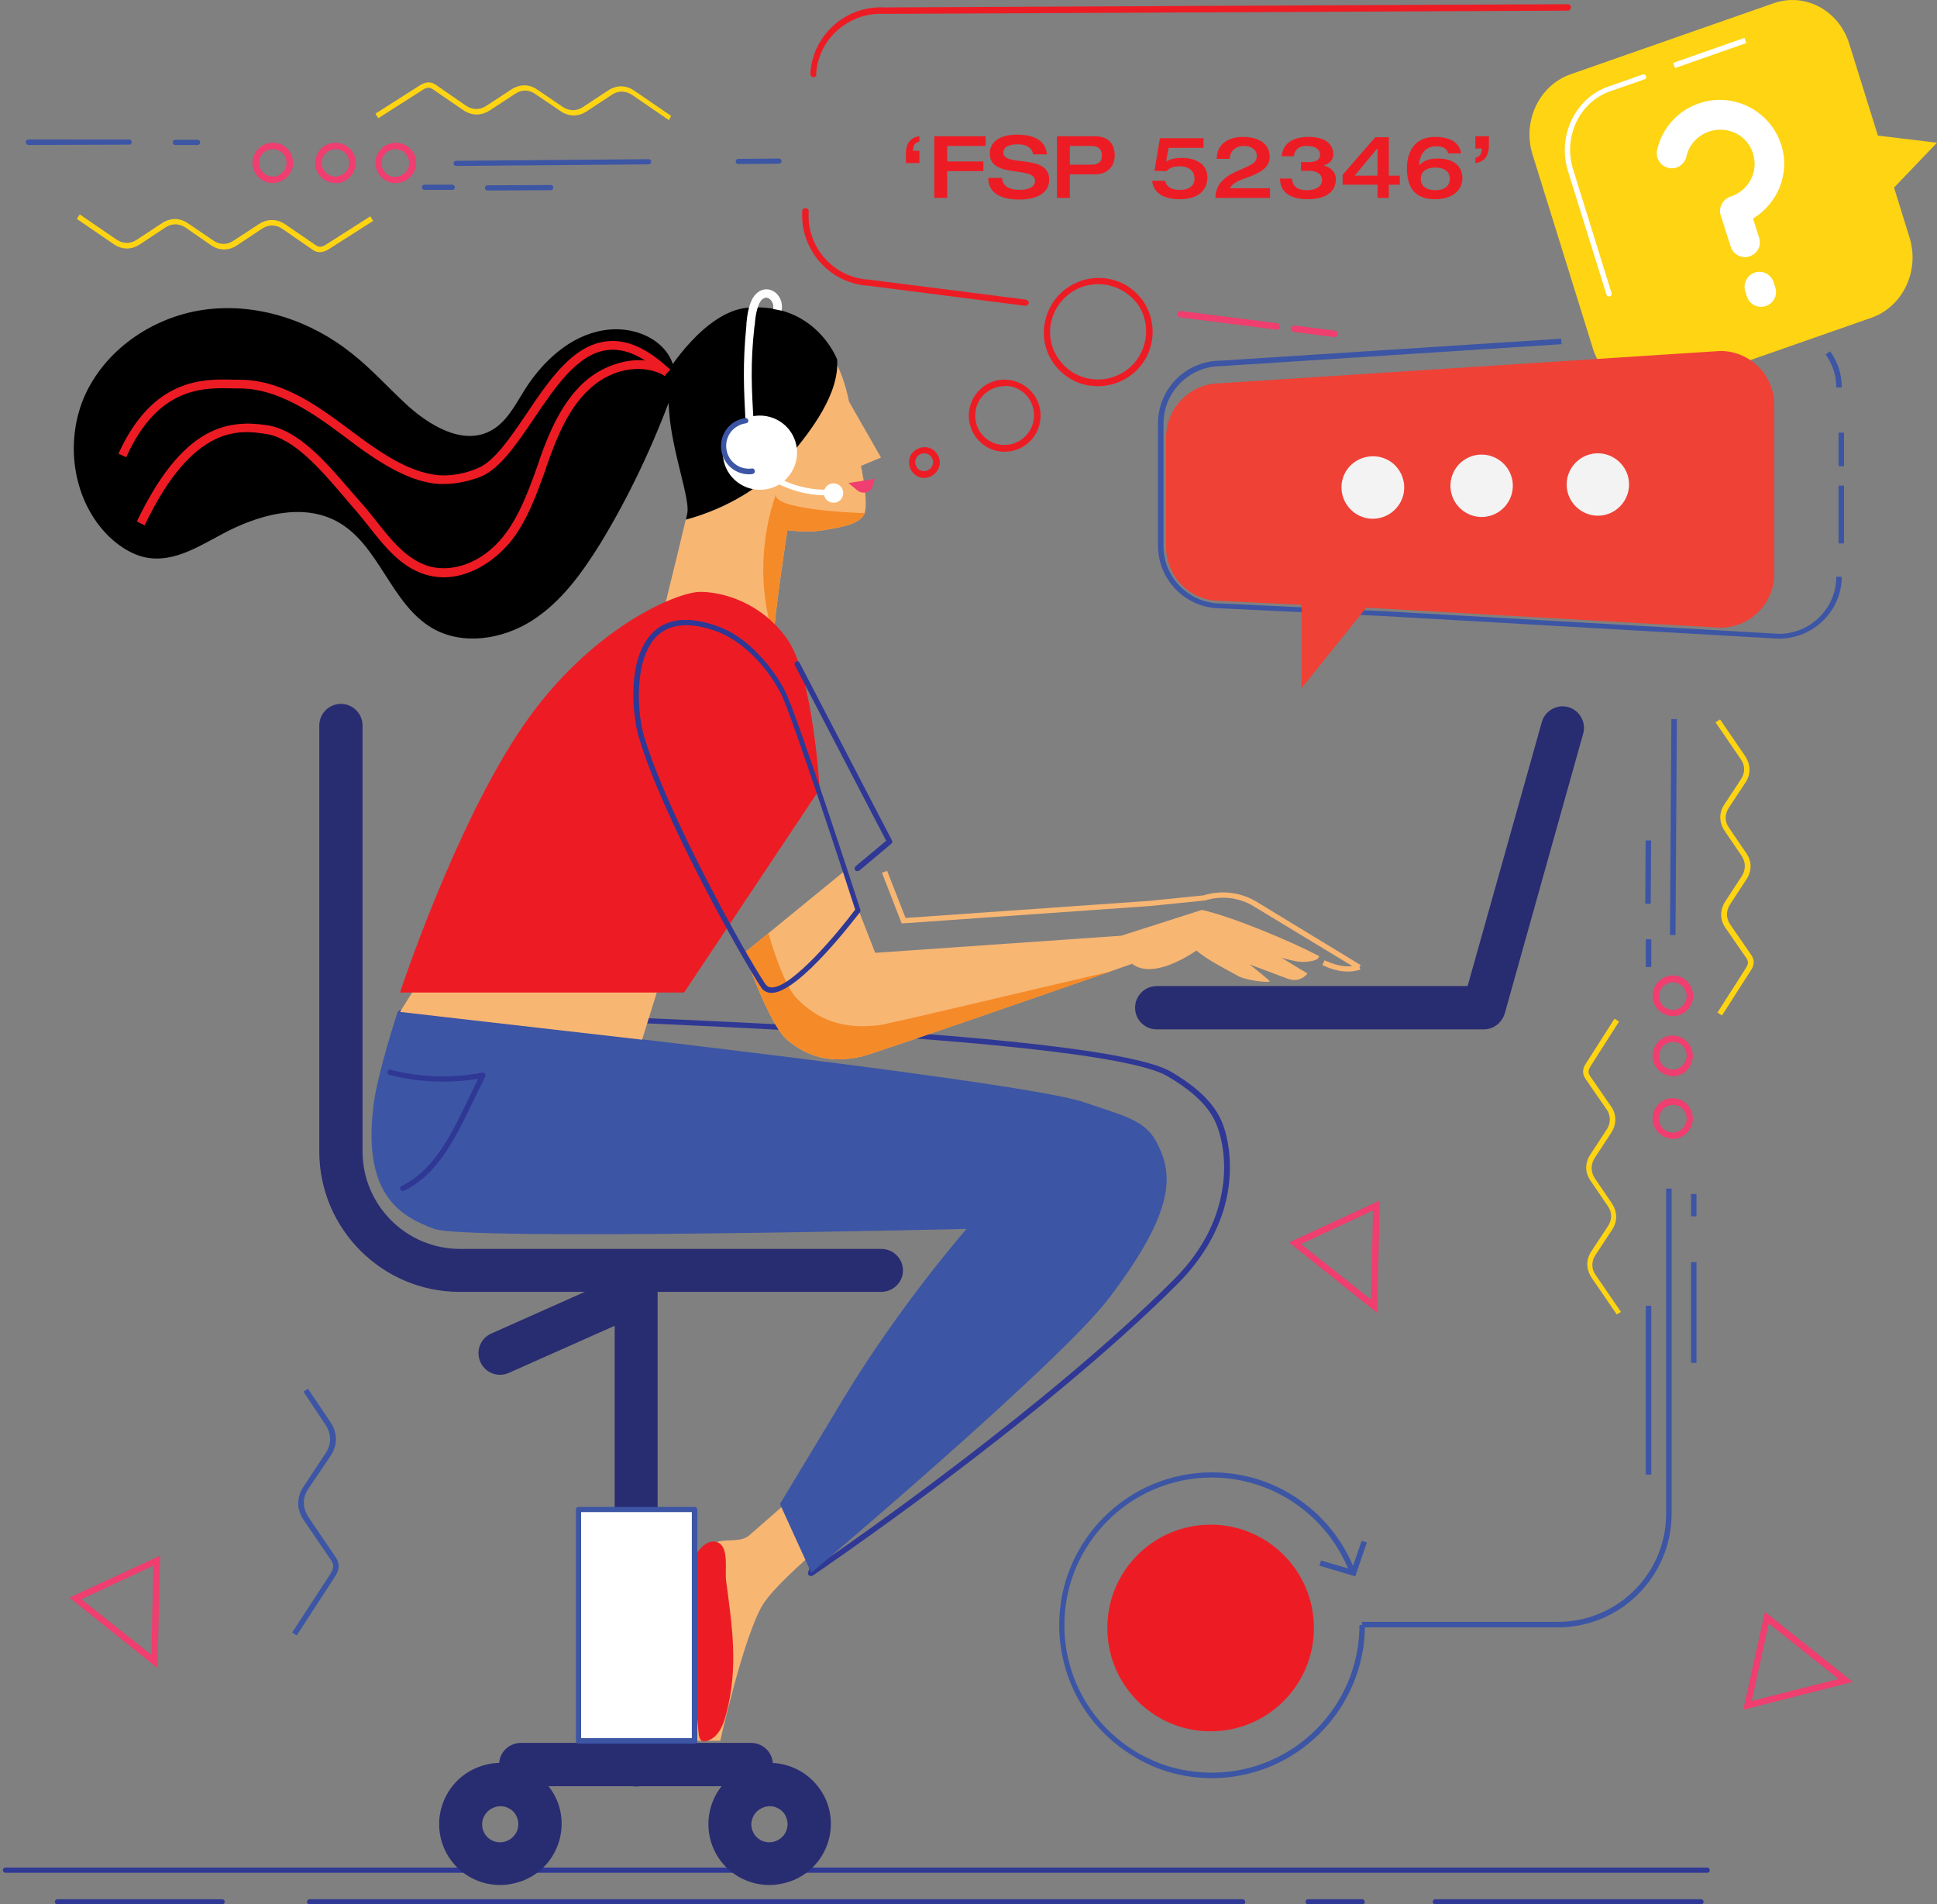 <?xml version="1.0" encoding="utf-8"?>
<!-- Generator: Adobe Illustrator 26.4.1, SVG Export Plug-In . SVG Version: 6.00 Build 0)  -->
<svg version="1.1" id="Layer_1" xmlns="http://www.w3.org/2000/svg" xmlns:xlink="http://www.w3.org/1999/xlink" x="0px" y="0px"
	 viewBox="0 0 60 58.98" style="enable-background:new 0 0 60 58.98;" xml:space="preserve">
<rect x="0" y="0" width="60" height="58.98" fill="#808080" stroke="none"/>
<style type="text/css">
	.st0{fill:#ED1C24;}
	.st1{fill:#F8B673;}
	.st2{fill:#2F3895;}
	.st3{fill:#3C55A5;}
	.st4{fill:#EF3E6F;}
	.st5{fill:#F58A29;}
	.st6{fill:#282C71;}
	.st7{fill:none;stroke:#FFFFFF;stroke-width:1.249;stroke-miterlimit:10;}
	.st8{fill:none;stroke:#EF3E6F;stroke-width:1.499;stroke-linecap:round;stroke-linejoin:round;stroke-miterlimit:10;}
	.st9{fill:none;stroke:#EF3E6F;stroke-width:1.499;stroke-miterlimit:10;}
	.st10{fill:#FED413;}
	.st11{fill:#FFFFFF;}
	.st12{fill:none;stroke:#EF3E6F;stroke-width:1.999;stroke-miterlimit:10;}
	.st13{fill:none;stroke:#2F3895;stroke-width:1.249;stroke-linecap:round;stroke-linejoin:round;stroke-miterlimit:10;}
	.st14{fill:none;stroke:#3C55A5;stroke-width:1.249;stroke-linecap:round;stroke-linejoin:round;stroke-miterlimit:10;}
	.st15{fill:none;stroke:#3C55A5;stroke-width:1.249;stroke-miterlimit:10;}
	.st16{fill:#EF4136;}
	.st17{fill:#F3F3F3;}
</style>
<g>
	<g>
		<path class="st0" d="M28.48,5.05h-0.42V4.76c0-0.28,0.11-0.5,0.42-0.54v0.16c-0.16,0.05-0.19,0.13-0.2,0.29h0.2V5.05z"/>
		<path class="st0" d="M28.94,4.22h1.59v0.3h-1.19V5h1.12v0.3h-1.12v0.83h-0.4V4.22z"/>
		<path class="st0" d="M31.5,4.17c0.29,0,0.88,0.05,0.93,0.61H32c-0.01-0.15-0.15-0.31-0.48-0.31c-0.27,0-0.44,0.08-0.44,0.26
			c0,0.45,1.42,0.02,1.42,0.83c0,0.49-0.51,0.62-0.92,0.62c-0.69,0-0.96-0.27-0.97-0.67h0.43c0.01,0.25,0.22,0.37,0.55,0.37
			c0.24,0,0.47-0.07,0.47-0.28c0-0.47-1.4-0.06-1.4-0.84C30.66,4.34,31.04,4.17,31.5,4.17z"/>
		<path class="st0" d="M32.74,4.22h1.17c0.47,0,0.62,0.29,0.62,0.59c0,0.29-0.18,0.59-0.61,0.59h-0.78v0.73h-0.4V4.22z M33.14,5.1
			h0.64c0.23,0,0.35-0.06,0.35-0.29c0-0.23-0.17-0.29-0.32-0.29h-0.67V5.1z"/>
		<path class="st0" d="M35.93,4.28h1.35v0.3H36.2L36.12,5c0.18-0.1,0.36-0.11,0.49-0.11c0.43,0,0.79,0.19,0.79,0.6
			c0,0.4-0.28,0.68-0.86,0.68c-0.5,0-0.82-0.2-0.85-0.57h0.4c0.05,0.22,0.25,0.28,0.45,0.28C36.76,5.89,37,5.8,37,5.53
			c0-0.26-0.21-0.38-0.45-0.38c-0.22,0-0.33,0.06-0.42,0.15l-0.37-0.01L35.93,4.28z"/>
		<path class="st0" d="M37.65,6.13c0-0.47,0.35-0.7,0.74-0.86c0.39-0.17,0.54-0.23,0.54-0.44c0-0.23-0.23-0.31-0.38-0.31
			c-0.29,0-0.44,0.15-0.46,0.4h-0.4c0-0.46,0.36-0.68,0.81-0.68c0.43,0,0.83,0.17,0.83,0.62c0,0.31-0.26,0.46-0.54,0.58
			c-0.29,0.11-0.6,0.19-0.69,0.39h1.24v0.3H37.65z"/>
		<path class="st0" d="M40.02,5.54c0.02,0.27,0.22,0.35,0.47,0.35c0.26,0,0.46-0.11,0.46-0.31c0-0.12-0.06-0.29-0.43-0.29h-0.22
			V5.02h0.25c0.21,0,0.34-0.07,0.34-0.23c0-0.14-0.11-0.27-0.41-0.27c-0.29,0-0.39,0.16-0.4,0.32h-0.38c0.04-0.45,0.42-0.6,0.83-0.6
			c0.58,0,0.77,0.27,0.77,0.54c0,0.12-0.07,0.28-0.29,0.34v0.01c0.23,0.05,0.37,0.22,0.37,0.42c0,0.21-0.1,0.62-0.88,0.62
			c-0.4,0-0.85-0.13-0.85-0.64H40.02z"/>
		<path class="st0" d="M41.59,5.41l1.01-1.16h0.42v1.19h0.34v0.28h-0.34v0.41h-0.35V5.72h-1.08V5.41z M42.67,4.59L42.67,4.59
			l-0.71,0.85h0.71V4.59z"/>
		<path class="st0" d="M44.86,4.75c-0.03-0.13-0.14-0.22-0.37-0.22c-0.33,0-0.52,0.24-0.53,0.59c0.16-0.16,0.32-0.21,0.58-0.21
			c0.56,0,0.76,0.3,0.76,0.61c0,0.32-0.25,0.65-0.85,0.65c-0.67,0-0.87-0.42-0.87-0.97c0-0.35,0.14-0.96,0.87-0.96
			c0.5,0,0.76,0.19,0.81,0.51H44.86z M44.46,5.89c0.33,0,0.45-0.17,0.45-0.35c0-0.18-0.12-0.35-0.45-0.35
			c-0.33,0-0.45,0.17-0.45,0.35C44.01,5.72,44.13,5.89,44.46,5.89z"/>
		<path class="st0" d="M45.7,4.22h0.42v0.29c0,0.28-0.11,0.5-0.42,0.54V4.89c0.16-0.05,0.19-0.13,0.2-0.29h-0.2V4.22z"/>
	</g>
</g>
<g>
	<path class="st1" d="M21.71,48.5l0.27,1.44c0.04,0.24,0.05,0.49,0.01,0.73l-0.48,3.24h0.8c0,0,0.74-3.3,1.33-4.23
		c0.58-0.91,3.17-2.93,3.17-2.93l-1.71-0.85l-1.88,1.64c-0.29,0.26-0.71,0.09-1.07,0.24C21.94,47.84,21.71,48.5,21.71,48.5"/>
</g>
<circle class="st0" cx="37.5" cy="50.42" r="3.2"/>
<g>
	<g>
		<path class="st2" d="M25.11,48.81c-0.02,0-0.04-0.01-0.05-0.02c-0.03-0.02-0.04-0.06-0.03-0.09l1.02-2.85
			c-0.02-0.03-0.05-0.07-0.06-0.14c-0.07-0.33,0.13-1.11,1.53-2.9c1.84-2.37,3.95-5.16,4.42-5.78c-1.8-0.07-16.4-0.69-17.34-1.1
			c-0.24-0.11-0.52-0.13-0.79-0.14c-0.39-0.03-0.8-0.06-1.05-0.37c-0.26-0.34-0.29-0.95-0.09-1.94c0.19-0.94-0.32-2.07-0.33-2.08
			c-0.01-0.03-0.01-0.06,0.01-0.08c0.02-0.02,0.04-0.04,0.07-0.04c0.05,0,5.4,0.12,10.99,0.41c7.5,0.39,11.83,0.9,12.86,1.5
			c1.21,0.71,1.52,1.32,1.67,1.81c0.11,0.37,0.26,1.13,0.06,2.09c-0.21,0.97-0.72,1.86-1.51,2.66c-4.31,4.31-11.25,9-11.32,9.05
			C25.14,48.81,25.12,48.81,25.11,48.81z M26.18,45.76c0.02,0.01,0.03,0.02,0.04,0.04c0.01,0.02,0.01,0.04,0,0.06l-0.95,2.66
			c1.2-0.82,7.21-5.01,11.08-8.88c0.78-0.78,1.27-1.64,1.47-2.58c0.2-0.92,0.05-1.65-0.06-2.01c-0.14-0.47-0.44-1.04-1.6-1.72
			c-2.31-1.36-21.85-1.84-23.64-1.89c0.13,0.33,0.45,1.24,0.29,2.06c-0.18,0.92-0.16,1.51,0.06,1.8c0.2,0.26,0.53,0.28,0.92,0.31
			c0.29,0.02,0.58,0.04,0.85,0.16c0.95,0.42,17.28,1.09,17.44,1.1c0.03,0,0.06,0.02,0.07,0.05c0.01,0.03,0.01,0.06-0.01,0.09
			c-0.02,0.03-2.44,3.24-4.52,5.91c-0.48,0.62-1.59,2.12-1.5,2.74C26.15,45.72,26.17,45.75,26.18,45.76z M26.18,45.76L26.18,45.76
			L26.18,45.76z"/>
	</g>
	<g>
		<path class="st1" d="M27.29,14.17l-0.99-1.73c0,0-0.21-1.1-0.6-1.46c0.08,1.06-0.59,2.37-1.19,3.09c-0.83,1-2.01,1.68-3.27,2.03
			c-0.2,0.86-0.91,3.73-0.91,3.73l1.86,2.68c0,0,1.73-1.86,1.77-2.72c0.04-0.86,0.43-3.37,0.43-3.37s0.6,0.09,1.12,0
			c0.52-0.09,1.08-0.17,1.25-0.48c0.17-0.3-0.09-1.51-0.09-1.51L27.29,14.17z"/>
	</g>
	<g>
		<path class="st3" d="M12.32,31.33c0,0-0.63,1.91-0.75,2.9c-0.36,2.88,0.94,3.47,1.88,3.83c0.94,0.37,16.49,0,16.49,0
			s-2.06,2.35-3.81,5.25c-1.73,2.87-1.97,3.27-1.97,3.27l0.97,2.13c0,0,7.67-6.47,9.21-8.49c2.12-2.78,1.97-3.87,1.52-4.78
			c-0.36-0.74-0.96-0.85-2.27-1.3C31.47,33.41,12.32,31.33,12.32,31.33z"/>
	</g>
	<g>
		<path class="st4" d="M26.28,14.96l0.82-0.13L27,15.14c-0.11,0.13-0.31,0.16-0.44,0.05L26.28,14.96z"/>
	</g>
	<g>
		<path class="st5" d="M26.77,15.94c0.01-0.02,0.02-0.03,0.02-0.05c-0.53-0.01-2.92-0.13-2.75-0.6c-0.5,1.42-0.53,3-0.08,4.43
			c0.06-0.92,0.43-3.3,0.43-3.3s0.6,0.09,1.12,0C26.04,16.33,26.6,16.24,26.77,15.94z"/>
	</g>
	<g>
		<path class="st1" d="M21.39,27.47c-0.1,0.2-1.5,4.73-1.5,4.73l-7.5-0.86l0.67-1.07L21.39,27.47z"/>
	</g>
	<g>
		<g>
			<path class="st0" d="M25.39,24.44l-4.2,6.3h-8.8c0,0,1.7-5.17,3.8-8.24c2.1-3.07,4.8-4.17,5.5-4.17c0.7,0,1.9,0.33,2.7,1.47
				C25.19,20.94,25.39,24.44,25.39,24.44z"/>
		</g>
	</g>
	<g>
		<g>
			<path class="st1" d="M40.86,29.61c-0.88-0.46-2.66-1.21-3.63-1.43l-2.5,0.8l-7.62,0.53l-0.98-2.51l-3.07,2.51
				c0,0,0.75,2.23,1.34,2.71c0.46,0.37,1.13,0.77,2.3,0.5c0.42-0.1,8.37-2.87,8.37-2.87c0.58,0.45,1.59-0.14,1.99-0.41
				c0.38,0.31,0.74,0.48,1.28,0.78c0.2,0.13,0.93,0.23,1,0.17c-0.2-0.18-0.42-0.35-0.63-0.52l1.2,0.45
				c0.21,0.08,0.45,0.01,0.59-0.17l-0.81-0.49c0.17,0.05,0.34,0.09,0.51,0.12C40.4,29.81,40.86,29.78,40.86,29.61z"/>
			<path class="st1" d="M42.15,29.89l-3.24-1.97c-0.49-0.29-1.08-0.36-1.63-0.19l-1.67,0.17l-7.56,0.53l-0.57-1.46l-0.16,0.06
				l0.61,1.57l7.69-0.54l1.69-0.17l0.01,0c0.5-0.16,1.05-0.1,1.5,0.17l3.07,1.86c-0.32,0.04-0.62-0.07-0.86-0.18l-0.07,0.15
				c0.22,0.1,0.49,0.2,0.79,0.2c0.13,0,0.26-0.02,0.39-0.06l-0.03-0.08L42.15,29.89z"/>
		</g>
		<g>
			<g>
				<path class="st5" d="M27.23,31.75c-1.35,0.17-2.07-0.35-2.54-0.82c-0.33-0.33-0.66-1.25-0.89-2.03l-0.74,0.61
					c0,0,0.75,2.23,1.34,2.71c0.46,0.37,1.13,0.77,2.3,0.5c0.35-0.08,5.83-1.98,7.73-2.64C31.63,30.73,27.55,31.71,27.23,31.75z"/>
			</g>
		</g>
	</g>
	<g>
		<path class="st2" d="M23.9,30.75C23.9,30.75,23.9,30.75,23.9,30.75c-0.14,0-0.26-0.06-0.33-0.18c-0.5-0.74-3.02-5.17-3.78-7.73
			c-0.21-0.7-0.38-2.48,0.45-3.27c0.45-0.43,1.13-0.49,2-0.17c0.45,0.16,0.88,0.46,1.28,0.89c0.42,0.44,0.69,0.89,0.8,1.12
			c0.35,0.66,2.25,6.51,2.33,6.76c0.01,0.03,0,0.05-0.01,0.08C26.56,28.34,24.76,30.75,23.9,30.75z M19.95,22.8
			c0.72,2.43,3.19,6.85,3.76,7.68c0.05,0.07,0.11,0.1,0.19,0.1c0,0,0.01,0,0.01,0c0.63,0,2.05-1.7,2.58-2.41
			c-0.17-0.54-1.98-6.07-2.3-6.69c-0.58-1.1-1.41-1.72-2-1.93c-0.81-0.29-1.42-0.24-1.83,0.14C19.63,20.39,19.73,22.06,19.95,22.8z"
			/>
	</g>
	<g>
		<path class="st2" d="M12.48,36.89c-0.03,0-0.06-0.02-0.08-0.05c-0.02-0.04,0-0.09,0.04-0.11c0.92-0.44,1.45-1.41,1.95-2.45
			l0.42-0.87c-0.91,0.15-1.86,0.11-2.75-0.12c-0.04-0.01-0.07-0.06-0.06-0.1c0.01-0.04,0.06-0.07,0.1-0.06
			c0.92,0.24,1.91,0.27,2.84,0.09c0.03-0.01,0.06,0.01,0.08,0.03c0.02,0.02,0.02,0.06,0.01,0.09l-0.49,1.01
			c-0.52,1.07-1.06,2.07-2.03,2.53C12.5,36.89,12.49,36.89,12.48,36.89z"/>
	</g>
	<g>
		<path class="st2" d="M26.55,26.98c-0.02,0-0.05-0.01-0.06-0.03c-0.03-0.04-0.02-0.09,0.01-0.12l0.95-0.79
			c-0.94-1.81-1.89-3.63-2.83-5.44c-0.02-0.04-0.01-0.09,0.04-0.11c0.04-0.02,0.09-0.01,0.11,0.04c0.95,1.83,1.91,3.67,2.86,5.5
			c0.02,0.03,0.01,0.08-0.02,0.1l-1,0.84C26.58,26.97,26.57,26.98,26.55,26.98z"/>
	</g>
</g>
<g>
	<g>
		<path class="st0" d="M22.49,53.1c-0.09,0.35-0.26,0.74-0.61,0.82c-0.04,0.01-0.09,0.01-0.13,0c-0.08-0.04-0.1-0.15-0.11-0.24
			c-0.12-1.28-0.23-2.56-0.35-3.84c-0.03-0.36-0.06-0.72,0-1.07c0.06-0.33,0.46-1.19,0.94-1c0.36,0.14,0.22,0.85,0.26,1.17
			C22.68,50.38,22.88,51.65,22.49,53.1z"/>
	</g>
</g>
<g>
	<g>
		<path d="M18.61,16.81c-0.57,0.92-1.22,1.83-2.13,2.41c-0.91,0.58-2.14,0.78-3.08,0.24c-1.3-0.75-1.65-2.6-2.96-3.31
			c-1.09-0.59-2.45-0.2-3.54,0.38c-0.73,0.39-1.49,0.87-2.3,0.75c-0.46-0.07-0.87-0.33-1.21-0.65c-1.15-1.11-1.41-2.98-0.74-4.43
			c0.68-1.45,2.18-2.43,3.77-2.62c1.59-0.19,3.22,0.36,4.47,1.36c0.6,0.47,1.11,1.04,1.67,1.56c0.72,0.67,1.77,1.31,2.64,0.84
			c0.49-0.26,0.76-0.8,1.06-1.28c0.56-0.88,1.4-1.66,2.43-1.83c1.31-0.22,2.6,0.7,2.11,2.01C20.21,13.83,19.49,15.36,18.61,16.81z"
			/>
	</g>
	<g>
		<path d="M24.51,14.07c0.6-0.72,1.5-1.88,1.42-2.94c0,0-0.67-1.77-2.77-1.6c-1.35,0.11-2.52,2.04-2.52,2.04s0,0,0.09,1.21
			s0.65,2.68,0.56,3.11c-0.01,0.04-0.02,0.11-0.04,0.2C22.5,15.75,23.68,15.07,24.51,14.07z"/>
	</g>
	<g>
		<path class="st0" d="M13.75,14.99c-0.05,0-0.1,0-0.15,0c-0.41-0.03-0.85-0.16-1.33-0.41c-0.57-0.29-1.1-0.68-1.6-1.06
			c-0.24-0.17-0.48-0.36-0.72-0.52c-0.95-0.65-1.74-0.96-2.5-0.97c-0.06,0-0.12,0-0.19,0C6.32,12,4.9,11.96,3.91,14.16l-0.24-0.11
			c1.07-2.36,2.65-2.32,3.6-2.29c0.06,0,0.13,0,0.19,0c0.81,0.01,1.65,0.33,2.64,1.02c0.25,0.17,0.49,0.35,0.73,0.53
			c0.5,0.37,1.01,0.75,1.56,1.03c0.45,0.23,0.85,0.35,1.23,0.38c0.38,0.02,0.78-0.05,1.18-0.22c0.51-0.21,0.99-0.92,1.5-1.67
			c0.71-1.06,1.45-2.15,2.5-2.26c0.62-0.07,1.26,0.22,1.96,0.88l-0.18,0.19c-0.64-0.6-1.21-0.86-1.75-0.8
			c-0.93,0.1-1.63,1.14-2.31,2.15c-0.53,0.78-1.03,1.52-1.62,1.77C14.51,14.91,14.12,14.99,13.75,14.99z"/>
	</g>
	<g>
		<path class="st0" d="M13.74,17.88c-0.15,0-0.29-0.02-0.43-0.05c-0.83-0.19-1.37-0.87-1.89-1.53c-0.15-0.19-0.31-0.39-0.47-0.57
			c-0.11-0.13-0.23-0.26-0.35-0.41c-0.67-0.78-1.5-1.75-2.36-1.88c-0.78-0.12-2.25-0.34-3.76,2.83l-0.24-0.12
			c0.66-1.38,1.36-2.26,2.14-2.7c0.7-0.39,1.36-0.36,1.9-0.28c0.97,0.15,1.83,1.16,2.53,1.97c0.12,0.14,0.24,0.28,0.35,0.4
			c0.17,0.19,0.33,0.39,0.48,0.58c0.49,0.62,1,1.27,1.74,1.44c0.57,0.13,1.49-0.04,2.22-0.96c0.49-0.62,0.77-1.4,1.04-2.15
			c0.03-0.08,0.06-0.16,0.08-0.24c0.29-0.81,0.67-1.73,1.37-2.37c0.67-0.61,1.79-0.95,2.64-0.43l-0.14,0.23
			c-0.56-0.34-1.54-0.32-2.32,0.4c-0.66,0.6-1.01,1.48-1.29,2.26c-0.03,0.08-0.06,0.16-0.08,0.24c-0.28,0.77-0.56,1.57-1.08,2.23
			C15.24,17.47,14.47,17.88,13.74,17.88z"/>
	</g>
</g>
<g>
	<path class="st6" d="M45.96,31.88H35.83c-0.37,0-0.67-0.3-0.67-0.67c0-0.37,0.3-0.67,0.67-0.67h9.63l2.3-8.18
		c0.1-0.35,0.47-0.56,0.82-0.46c0.35,0.1,0.56,0.47,0.46,0.82l-2.43,8.67C46.52,31.68,46.26,31.88,45.96,31.88z"/>
</g>
<g>
	<path class="st7" d="M50.91,2.38"/>
</g>
<g>
	<path class="st4" d="M39.55,10.21c0,0-0.01,0-0.01,0l-2.99-0.38c-0.05-0.01-0.09-0.06-0.09-0.11c0.01-0.05,0.06-0.09,0.11-0.09
		l2.99,0.38c0.05,0.01,0.09,0.06,0.09,0.11C39.64,10.18,39.6,10.21,39.55,10.21z"/>
</g>
<g>
	<path class="st8" d="M40.86,10.28"/>
</g>
<g>
	<path class="st4" d="M41.34,10.44c0,0-0.01,0-0.01,0l-1.25-0.16c-0.05-0.01-0.09-0.06-0.09-0.11c0.01-0.05,0.06-0.09,0.11-0.09
		l1.25,0.16c0.05,0.01,0.09,0.06,0.09,0.11C41.44,10.4,41.39,10.44,41.34,10.44z"/>
</g>
<g>
	<path class="st9" d="M48.43,9"/>
</g>
<g>
	<g>
		<path class="st0" d="M25.2,2.39C25.2,2.39,25.2,2.39,25.2,2.39c-0.06,0-0.1-0.05-0.1-0.11c0.07-1.2,1.11-2.12,2.31-2.05l21.15-0.1
			c0,0,0,0,0,0c0.06,0,0.1,0.04,0.1,0.1c0,0.06-0.04,0.1-0.1,0.1l-21.16,0.1c0,0,0,0-0.01,0c-0.53-0.03-1.04,0.15-1.44,0.5
			c-0.4,0.35-0.64,0.84-0.67,1.37C25.3,2.35,25.25,2.39,25.2,2.39z"/>
	</g>
</g>
<g>
	<path class="st8" d="M24.24,2.06"/>
</g>
<g>
	<path class="st8" d="M23.98,6.31"/>
</g>
<g>
	<g>
		<path class="st0" d="M31.76,9.47c0,0-0.01,0-0.01,0l-4.85-0.62c-1.2-0.07-2.12-1.11-2.05-2.31c0-0.06,0.05-0.1,0.11-0.09
			c0.06,0,0.1,0.05,0.09,0.11c-0.07,1.09,0.77,2.04,1.86,2.1c0,0,0,0,0.01,0l4.86,0.62c0.05,0.01,0.09,0.06,0.09,0.11
			C31.85,9.43,31.81,9.47,31.76,9.47z"/>
	</g>
</g>
<g>
	<g>
		<path class="st0" d="M28.63,14.8c-0.01,0-0.03,0-0.04,0c-0.26-0.02-0.45-0.26-0.43-0.52c0.01-0.13,0.07-0.24,0.17-0.32
			c0.1-0.08,0.22-0.12,0.35-0.11l0,0c0.13,0.01,0.24,0.07,0.32,0.17c0.08,0.1,0.12,0.22,0.11,0.35
			C29.08,14.61,28.87,14.8,28.63,14.8z M28.63,14.04c-0.06,0-0.13,0.02-0.18,0.06c-0.06,0.05-0.09,0.11-0.1,0.19
			c-0.01,0.15,0.1,0.29,0.25,0.3c0.15,0.01,0.29-0.1,0.3-0.25c0.01-0.07-0.02-0.15-0.06-0.2c-0.05-0.06-0.11-0.09-0.19-0.1l0,0
			C28.65,14.04,28.64,14.04,28.63,14.04z"/>
	</g>
</g>
<g>
	<g>
		<path class="st0" d="M31.12,13.99c-0.02,0-0.04,0-0.06,0c-0.61-0.03-1.08-0.56-1.05-1.18c0.02-0.3,0.15-0.57,0.37-0.77
			c0.22-0.2,0.51-0.3,0.8-0.28l0,0c0.3,0.02,0.57,0.15,0.77,0.37c0.2,0.22,0.3,0.51,0.28,0.81C32.2,13.53,31.71,13.99,31.12,13.99z
			 M31.12,11.96c-0.22,0-0.44,0.08-0.61,0.23c-0.18,0.16-0.29,0.39-0.3,0.63c-0.03,0.51,0.36,0.94,0.86,0.96c0.02,0,0.03,0,0.05,0
			c0.48,0,0.88-0.38,0.91-0.87c0.01-0.24-0.07-0.48-0.23-0.66c-0.16-0.18-0.39-0.29-0.63-0.3l0,0
			C31.16,11.96,31.14,11.96,31.12,11.96z"/>
	</g>
</g>
<g>
	<g>
		<path class="st0" d="M34.01,11.96c-0.09,0-0.19-0.01-0.28-0.02c-0.44-0.07-0.83-0.32-1.09-0.68h0c-0.26-0.37-0.36-0.81-0.28-1.25
			c0.08-0.44,0.32-0.83,0.69-1.09c0.37-0.26,0.81-0.36,1.26-0.29c0.44,0.07,0.83,0.32,1.09,0.68c0.53,0.76,0.35,1.81-0.41,2.34
			C34.69,11.86,34.36,11.96,34.01,11.96z M34.02,8.8c-0.31,0-0.6,0.09-0.86,0.27c-0.32,0.23-0.54,0.57-0.61,0.96
			c-0.07,0.39,0.02,0.78,0.25,1.1h0c0.23,0.32,0.57,0.54,0.96,0.6c0.39,0.07,0.78-0.02,1.11-0.25c0.67-0.47,0.83-1.4,0.37-2.06
			C35,9.1,34.66,8.89,34.27,8.82C34.19,8.81,34.11,8.8,34.02,8.8z"/>
	</g>
</g>
<g>
	<g>
		<path class="st10" d="M58.67,5.81L60,4.42L58.17,4.2l-0.89-2.85c-0.32-1.03-1.37-1.59-2.34-1.25l-6.29,2.2
			c-0.97,0.34-1.5,1.45-1.18,2.48l1.87,6.01c0.32,1.03,1.37,1.59,2.34,1.25l6.29-2.2c0.97-0.34,1.5-1.45,1.18-2.48L58.67,5.81z"/>
	</g>
	<g>
		
			<rect x="51.78" y="1.58" transform="matrix(0.944 -0.331 0.331 0.944 2.425 17.595)" class="st11" width="2.34" height="0.17"/>
	</g>
	<g>
		<path class="st11" d="M49.84,9.18c-0.04,0-0.07-0.02-0.08-0.06L48.57,5.3c-0.34-1.09,0.22-2.26,1.25-2.62l1.06-0.37
			c0.04-0.02,0.09,0.01,0.11,0.05C51,2.4,50.98,2.45,50.93,2.46l-1.06,0.37c-0.94,0.33-1.46,1.41-1.14,2.42l1.19,3.83
			c0.01,0.04-0.01,0.09-0.05,0.1C49.86,9.18,49.85,9.18,49.84,9.18z"/>
	</g>
	<g>
		<path class="st11" d="M54.3,6.77l0.19,0.59c0.08,0.25-0.05,0.5-0.3,0.58c-0.23,0.08-0.5-0.05-0.58-0.3l-0.3-0.94
			c0-0.01,0.01-0.01,0-0.02C53.3,6.67,53.3,6.67,53.3,6.67c-0.08-0.23,0.07-0.51,0.3-0.58c0.57-0.18,0.88-0.78,0.7-1.34
			c-0.18-0.57-0.78-0.86-1.35-0.68c-0.37,0.12-0.63,0.42-0.71,0.77c-0.06,0.26-0.3,0.42-0.56,0.36c-0.25-0.06-0.4-0.3-0.35-0.55
			c0.14-0.66,0.64-1.24,1.33-1.46c1.04-0.34,2.17,0.24,2.51,1.28C55.46,5.35,55.08,6.3,54.3,6.77z M54.94,8.74l0.05,0.16
			c0.08,0.25-0.05,0.5-0.3,0.58c-0.23,0.08-0.5-0.05-0.58-0.3l-0.05-0.16c-0.08-0.24,0.07-0.51,0.3-0.58
			C54.61,8.36,54.86,8.5,54.94,8.74z"/>
	</g>
</g>
<g>
	<path class="st12" d="M44.2,50.33"/>
</g>
<g>
	<path class="st12" d="M43.91,48.73"/>
</g>
<g>
	<path class="st13" d="M11.59,58.9"/>
</g>
<g>
	<path class="st3" d="M22.87,5.08c-0.05,0-0.08-0.04-0.08-0.08c0-0.05,0.04-0.08,0.08-0.08l1.26-0.01c0,0,0,0,0,0
		c0.05,0,0.08,0.04,0.08,0.08c0,0.05-0.04,0.08-0.08,0.08L22.87,5.08C22.87,5.08,22.87,5.08,22.87,5.08z"/>
</g>
<g>
	<path class="st14" d="M22.09,5.01"/>
</g>
<g>
	<g>
		<path class="st2" d="M52.69,58.98h-8.23c-0.05,0-0.08-0.04-0.08-0.08c0-0.05,0.04-0.08,0.08-0.08h8.23c0.05,0,0.08,0.04,0.08,0.08
			C52.77,58.95,52.73,58.98,52.69,58.98z"/>
	</g>
	<g>
		<path class="st2" d="M42.19,58.98h-1.67c-0.05,0-0.08-0.04-0.08-0.08c0-0.05,0.04-0.08,0.08-0.08h1.67c0.05,0,0.08,0.04,0.08,0.08
			C42.28,58.95,42.24,58.98,42.19,58.98z"/>
	</g>
	<g>
		<path class="st2" d="M38.49,58.98H9.59c-0.05,0-0.08-0.04-0.08-0.08c0-0.05,0.04-0.08,0.08-0.08h28.9c0.05,0,0.08,0.04,0.08,0.08
			C38.58,58.95,38.54,58.98,38.49,58.98z"/>
	</g>
	<g>
		<g>
			<path class="st2" d="M52.89,58H0.17c-0.05,0-0.08-0.04-0.08-0.08c0-0.05,0.04-0.08,0.08-0.08h52.71c0.05,0,0.08,0.04,0.08,0.08
				C52.97,57.96,52.93,58,52.89,58z"/>
		</g>
		<g>
			<path class="st4" d="M54,52.95l0.67-3.03l2.72,2.17L54,52.95z M54.79,50.28l-0.53,2.4L56.95,52L54.79,50.28z"/>
		</g>
		<g>
			<path class="st4" d="M42.66,40.66l-2.73-2.18l2.81-1.3L42.66,40.66z M40.3,38.53l2.17,1.72l0.06-2.76L40.3,38.53z"/>
		</g>
		<g>
			<path class="st4" d="M4.88,51.66l-2.73-2.18l2.81-1.3L4.88,51.66z M2.52,49.53l2.17,1.72l0.06-2.76L2.52,49.53z"/>
		</g>
		<g>
			<path class="st3" d="M37.54,55.07c-0.45,0-0.9-0.06-1.33-0.19c-0.35-0.1-0.69-0.25-1-0.43c-1.03-0.59-1.81-1.53-2.17-2.66
				c-0.15-0.47-0.23-0.96-0.23-1.46c0-2.61,2.12-4.73,4.73-4.73c0.99,0,1.94,0.3,2.74,0.87c0.79,0.56,1.38,1.33,1.71,2.23
				l-0.16,0.06c-0.66-1.79-2.38-3-4.29-3c-2.52,0-4.57,2.05-4.57,4.57c0,0.48,0.07,0.95,0.22,1.41c0.35,1.09,1.1,2,2.09,2.57
				c0.31,0.17,0.63,0.31,0.97,0.41c0.42,0.12,0.85,0.18,1.29,0.18c2.52,0,4.57-2.05,4.57-4.57h0.17
				C42.28,52.94,40.15,55.07,37.54,55.07z"/>
		</g>
		<g>
			<path class="st13" d="M5.48,58.9"/>
		</g>
		<g>
			<path class="st2" d="M6.88,58.98h-5.1c-0.05,0-0.08-0.04-0.08-0.08c0-0.05,0.04-0.08,0.08-0.08h5.1c0.05,0,0.08,0.04,0.08,0.08
				C6.96,58.95,6.92,58.98,6.88,58.98z"/>
		</g>
		<g>
			<path class="st3" d="M9.19,50.65l-0.14-0.09l1.18-1.81c0.11-0.17,0.12-0.29,0.03-0.42l-0.85-1.25c-0.23-0.33-0.23-0.72,0-1.05
				L10.09,45c0.18-0.27,0.18-0.59,0-0.86L9.4,43.1l0.14-0.09l0.7,1.04c0.22,0.33,0.22,0.71,0,1.04l-0.69,1.02
				c-0.19,0.28-0.18,0.59,0,0.87l0.85,1.25c0.13,0.19,0.12,0.39-0.03,0.61L9.19,50.65z"/>
		</g>
		<g>
			<polygon class="st3" points="41.98,48.82 40.87,48.49 40.92,48.33 41.87,48.61 42.18,47.72 42.34,47.77 			"/>
		</g>
		<g>
			<path class="st4" d="M51.82,31.47c-0.03,0-0.07,0-0.1-0.01c-0.16-0.03-0.31-0.12-0.41-0.25c-0.1-0.14-0.14-0.3-0.11-0.47
				c0.06-0.34,0.38-0.58,0.72-0.52h0c0.34,0.05,0.57,0.38,0.52,0.72C52.39,31.25,52.12,31.47,51.82,31.47z M51.82,30.42
				c-0.2,0-0.39,0.15-0.42,0.36c-0.02,0.11,0.01,0.23,0.07,0.32c0.07,0.09,0.16,0.15,0.28,0.17c0.23,0.04,0.45-0.12,0.49-0.35
				c0.04-0.23-0.12-0.45-0.35-0.49h0C51.87,30.42,51.85,30.42,51.82,30.42z"/>
		</g>
		<g>
			<path class="st4" d="M51.82,33.33c-0.03,0-0.07,0-0.1-0.01c-0.16-0.03-0.31-0.12-0.41-0.25c-0.1-0.14-0.14-0.3-0.11-0.47
				c0.03-0.17,0.12-0.31,0.25-0.41c0.14-0.1,0.3-0.14,0.46-0.11c0.34,0.05,0.57,0.38,0.52,0.72c-0.03,0.17-0.12,0.31-0.25,0.41
				C52.08,33.29,51.95,33.33,51.82,33.33z M51.82,32.27c-0.09,0-0.17,0.03-0.25,0.08c-0.09,0.07-0.15,0.17-0.17,0.28
				c-0.02,0.11,0.01,0.23,0.07,0.32c0.07,0.09,0.16,0.15,0.28,0.17c0.11,0.02,0.22-0.01,0.32-0.08c0.09-0.07,0.15-0.17,0.17-0.28
				c0.04-0.23-0.12-0.45-0.35-0.49C51.87,32.28,51.84,32.27,51.82,32.27z"/>
		</g>
		<g>
			<path class="st4" d="M51.82,35.27c-0.03,0-0.07,0-0.1-0.01c-0.16-0.03-0.31-0.12-0.41-0.25c-0.1-0.14-0.14-0.3-0.11-0.47
				c0.03-0.17,0.12-0.31,0.25-0.41c0.14-0.1,0.3-0.14,0.46-0.11c0.34,0.05,0.57,0.38,0.52,0.72c-0.03,0.17-0.12,0.31-0.25,0.41
				C52.08,35.23,51.95,35.27,51.82,35.27z M51.82,34.22c-0.09,0-0.17,0.03-0.25,0.08c-0.09,0.07-0.15,0.17-0.17,0.28
				c-0.02,0.11,0.01,0.23,0.07,0.32c0.07,0.09,0.16,0.15,0.28,0.17c0.11,0.02,0.22-0.01,0.32-0.08c0.09-0.07,0.15-0.17,0.17-0.28
				c0.04-0.23-0.12-0.45-0.35-0.49C51.87,34.22,51.84,34.22,51.82,34.22z"/>
		</g>
		<g>
			<path class="st10" d="M50.08,40.71l-0.78-1.14c-0.17-0.26-0.18-0.55-0.01-0.81l0.52-0.79c0.13-0.2,0.13-0.43-0.01-0.62
				l-0.53-0.78c-0.18-0.26-0.18-0.55-0.01-0.81l0.51-0.78c0.13-0.2,0.13-0.43-0.01-0.63l-0.65-0.94c-0.1-0.15-0.1-0.31,0.02-0.48
				l0.88-1.38l0.14,0.09l-0.88,1.38c-0.1,0.15-0.06,0.23-0.02,0.3l0.65,0.94c0.18,0.25,0.18,0.56,0.01,0.82l-0.51,0.78
				c-0.13,0.2-0.13,0.43,0,0.63l0.53,0.78c0.17,0.26,0.18,0.55,0.01,0.81l-0.52,0.79c-0.13,0.2-0.13,0.43,0.01,0.62l0.78,1.14
				L50.08,40.71z"/>
		</g>
		<g>
			<path class="st10" d="M53.34,31.45l-0.14-0.09l0.88-1.38c0.1-0.15,0.06-0.23,0.02-0.3l-0.65-0.94c-0.18-0.25-0.18-0.56-0.01-0.82
				l0.51-0.78c0.13-0.2,0.13-0.43,0-0.63l-0.53-0.78c-0.17-0.26-0.18-0.55-0.01-0.81l0.52-0.79c0.13-0.2,0.13-0.43-0.01-0.62
				l-0.78-1.14l0.14-0.09l0.78,1.14c0.17,0.26,0.18,0.55,0.01,0.81l-0.52,0.79c-0.13,0.2-0.13,0.43,0.01,0.62l0.53,0.78
				c0.18,0.26,0.18,0.55,0.01,0.81l-0.51,0.78c-0.13,0.2-0.13,0.43,0.01,0.63l0.65,0.94c0.1,0.15,0.1,0.31-0.02,0.48L53.34,31.45z"
				/>
		</g>
		<g>
			
				<rect x="48.49" y="25.54" transform="matrix(6.243375e-03 -1 1 6.243375e-03 25.887 77.289)" class="st3" width="6.69" height="0.17"/>
		</g>
		<g>
			<path class="st3" d="M48.26,50.4h-6.07v-0.17h6.07c1.85,0,3.35-1.5,3.35-3.35V36.81h0.17v10.07C51.78,48.82,50.2,50.4,48.26,50.4
				z"/>
		</g>
		<g>
			<rect x="50.98" y="40.44" class="st3" width="0.17" height="5.23"/>
		</g>
		<g>
			<rect x="52.38" y="39.09" class="st3" width="0.17" height="3.12"/>
		</g>
		<g>
			<rect x="52.38" y="36.98" class="st3" width="0.17" height="0.69"/>
		</g>
		<g>
			<rect x="50.98" y="29.09" class="st3" width="0.17" height="0.86"/>
		</g>
		<g>
			
				<rect x="50.08" y="26.93" transform="matrix(6.242875e-03 -1 1 6.242875e-03 23.72 77.901)" class="st3" width="1.96" height="0.17"/>
		</g>
		<g>
			<path class="st4" d="M12.25,5.67c-0.13,0-0.26-0.04-0.36-0.12c-0.14-0.1-0.23-0.24-0.25-0.41c-0.03-0.16,0.01-0.33,0.11-0.46
				c0.1-0.14,0.24-0.22,0.41-0.25c0.17-0.03,0.33,0.01,0.47,0.11c0.14,0.1,0.23,0.24,0.25,0.41l0,0c0.03,0.16-0.01,0.33-0.11,0.46
				c-0.1,0.14-0.24,0.22-0.41,0.25C12.32,5.66,12.28,5.67,12.25,5.67z M12.25,4.62c-0.02,0-0.05,0-0.07,0.01
				C12.07,4.64,11.97,4.7,11.9,4.8c-0.07,0.09-0.09,0.2-0.08,0.32c0.02,0.11,0.08,0.21,0.17,0.28c0.09,0.07,0.21,0.09,0.32,0.07
				c0.11-0.02,0.21-0.08,0.28-0.17c0.07-0.09,0.09-0.2,0.08-0.32l0,0c-0.02-0.11-0.08-0.21-0.17-0.28
				C12.43,4.65,12.34,4.62,12.25,4.62z"/>
		</g>
		<g>
			<path class="st4" d="M10.39,5.67c-0.3,0-0.57-0.22-0.62-0.52C9.75,4.98,9.79,4.81,9.88,4.68c0.1-0.14,0.24-0.22,0.41-0.25
				c0.17-0.03,0.33,0.01,0.47,0.11c0.14,0.1,0.23,0.24,0.25,0.41l0,0c0.05,0.34-0.18,0.66-0.52,0.72
				C10.46,5.66,10.42,5.67,10.39,5.67z M10.39,4.62c-0.02,0-0.05,0-0.07,0.01c-0.11,0.02-0.21,0.08-0.28,0.17
				C9.98,4.89,9.95,5,9.97,5.11c0.04,0.23,0.26,0.39,0.49,0.35c0.23-0.04,0.39-0.26,0.35-0.49c-0.02-0.11-0.08-0.21-0.17-0.28
				C10.57,4.65,10.48,4.62,10.39,4.62z"/>
		</g>
		<g>
			<path class="st4" d="M8.45,5.67c-0.3,0-0.57-0.22-0.62-0.52C7.78,4.8,8.01,4.48,8.35,4.43C8.69,4.37,9.02,4.6,9.07,4.94
				C9.13,5.28,8.89,5.6,8.55,5.66C8.52,5.66,8.48,5.67,8.45,5.67z M8.45,4.62c-0.02,0-0.05,0-0.07,0.01
				C8.15,4.66,7.99,4.88,8.03,5.11C8.07,5.34,8.29,5.5,8.52,5.46c0.23-0.04,0.39-0.26,0.35-0.49C8.84,4.77,8.66,4.62,8.45,4.62z"/>
		</g>
		<g>
			<path class="st10" d="M9.91,7.81c-0.08,0-0.15-0.02-0.22-0.07L8.75,7.09c-0.2-0.14-0.43-0.14-0.63-0.01L7.34,7.6
				C7.08,7.77,6.79,7.77,6.53,7.59L5.75,7.05c-0.2-0.13-0.42-0.14-0.62-0.01L4.33,7.57C4.07,7.74,3.78,7.74,3.52,7.56L2.38,6.78
				l0.09-0.14l1.14,0.78c0.2,0.13,0.42,0.14,0.62,0.01l0.79-0.52c0.26-0.17,0.55-0.17,0.81,0.01l0.78,0.53
				c0.2,0.14,0.43,0.14,0.63,0l0.78-0.51c0.26-0.17,0.56-0.17,0.82,0.01L9.79,7.6c0.06,0.04,0.15,0.08,0.3-0.02l1.38-0.88l0.09,0.14
				l-1.38,0.88C10.08,7.78,9.99,7.81,9.91,7.81z"/>
		</g>
		<g>
			<path class="st10" d="M20.72,3.72l-1.14-0.78c-0.2-0.13-0.42-0.14-0.62-0.01l-0.79,0.52c-0.26,0.17-0.55,0.17-0.81-0.01
				l-0.78-0.53c-0.2-0.14-0.43-0.14-0.63,0l-0.78,0.51c-0.26,0.17-0.56,0.17-0.82-0.01L13.4,2.76c-0.06-0.04-0.15-0.08-0.3,0.02
				l-1.38,0.88l-0.09-0.14l1.38-0.88c0.18-0.11,0.33-0.12,0.48-0.02l0.94,0.65c0.2,0.14,0.43,0.14,0.63,0.01l0.78-0.51
				c0.26-0.17,0.56-0.17,0.81,0.01l0.78,0.53c0.2,0.13,0.42,0.14,0.62,0.01l0.79-0.52c0.26-0.17,0.55-0.17,0.81,0.01l1.14,0.78
				L20.72,3.72z"/>
		</g>
		<g>
			<path class="st14" d="M21.53,4.99"/>
		</g>
		<g>
			<path class="st3" d="M14.13,5.14c-0.05,0-0.08-0.04-0.08-0.08c0-0.05,0.04-0.08,0.08-0.08l5.96-0.05c0.05,0,0.08,0.04,0.08,0.08
				c0,0.05-0.04,0.08-0.08,0.08L14.13,5.14C14.13,5.14,14.13,5.14,14.13,5.14z"/>
		</g>
		<g>
			<path class="st15" d="M15.3,5.18"/>
		</g>
		<g>
			<path class="st15" d="M6.28,5.17"/>
		</g>
		<g>
			<path class="st3" d="M0.88,4.49C0.84,4.49,0.8,4.45,0.8,4.4c0-0.05,0.04-0.08,0.08-0.08l3.12,0c0.05,0,0.08,0.04,0.08,0.08
				c0,0.05-0.04,0.08-0.08,0.08L0.88,4.49z"/>
		</g>
		<g>
			<path class="st15" d="M4.01,4.4"/>
		</g>
		<g>
			<path class="st15" d="M5.43,4.4"/>
		</g>
		<g>
			<path class="st3" d="M5.43,4.49c-0.05,0-0.08-0.04-0.08-0.08c0-0.05,0.04-0.08,0.08-0.08l0.69,0h0c0.05,0,0.08,0.04,0.08,0.08
				c0,0.05-0.04,0.08-0.08,0.08L5.43,4.49L5.43,4.49z"/>
		</g>
		<g>
			<path class="st3" d="M13.15,5.88c-0.05,0-0.08-0.04-0.08-0.08c0-0.05,0.04-0.08,0.08-0.08l0.86,0h0c0.05,0,0.08,0.04,0.08,0.08
				c0,0.05-0.04,0.08-0.08,0.08L13.15,5.88L13.15,5.88z"/>
		</g>
		<g>
			<path class="st15" d="M16.43,5.81"/>
		</g>
		<g>
			<path class="st3" d="M15.1,5.9c-0.05,0-0.08-0.04-0.08-0.08c0-0.05,0.04-0.08,0.08-0.08l1.96-0.01c0,0,0,0,0,0
				c0.05,0,0.08,0.04,0.08,0.08c0,0.05-0.04,0.08-0.08,0.08L15.1,5.9C15.1,5.9,15.1,5.9,15.1,5.9z"/>
		</g>
	</g>
</g>
<g>
	<g>
		<path class="st6" d="M15.49,58.38c-0.77,0-1.49-0.47-1.77-1.23c-0.36-0.98,0.14-2.07,1.12-2.43c0.47-0.18,0.99-0.16,1.45,0.05
			c0.46,0.21,0.81,0.59,0.99,1.06c0.36,0.98-0.14,2.07-1.12,2.43C15.93,58.34,15.71,58.38,15.49,58.38z M15.5,55.94
			c-0.07,0-0.13,0.01-0.2,0.04c-0.29,0.11-0.44,0.43-0.33,0.72c0.11,0.29,0.43,0.43,0.72,0.32c0.29-0.11,0.44-0.43,0.33-0.72
			c-0.05-0.14-0.15-0.25-0.29-0.31C15.66,55.95,15.58,55.94,15.5,55.94z"/>
	</g>
	<g>
		<path class="st6" d="M23.83,58.38c-0.77,0-1.49-0.47-1.77-1.23c-0.36-0.98,0.14-2.07,1.12-2.43c0.47-0.18,0.99-0.16,1.45,0.05
			c0.46,0.21,0.81,0.59,0.99,1.06c0.36,0.98-0.14,2.07-1.12,2.43C24.27,58.34,24.05,58.38,23.83,58.38z M23.84,55.94
			c-0.07,0-0.13,0.01-0.2,0.04c-0.29,0.11-0.44,0.43-0.33,0.72c0.11,0.29,0.43,0.43,0.72,0.32c0.29-0.11,0.44-0.43,0.33-0.72
			c-0.05-0.14-0.15-0.25-0.29-0.31C23.99,55.95,23.92,55.94,23.84,55.94z"/>
	</g>
	<g>
		<path class="st6" d="M19.71,55.33c-0.37,0-0.67-0.3-0.67-0.67V41.06l-3.28,1.46c-0.34,0.15-0.73,0-0.88-0.34
			c-0.15-0.34,0-0.73,0.34-0.88l4.22-1.88c0.21-0.09,0.45-0.07,0.63,0.05c0.19,0.12,0.3,0.33,0.3,0.56v14.64
			C20.37,55.03,20.07,55.33,19.71,55.33z"/>
	</g>
	<g>
		<path class="st6" d="M23.27,55.32h-7.14c-0.37,0-0.67-0.3-0.67-0.67s0.3-0.67,0.67-0.67h7.14c0.37,0,0.67,0.3,0.67,0.67
			S23.64,55.32,23.27,55.32z"/>
	</g>
	<g>
		<rect x="17.92" y="46.75" class="st11" width="3.6" height="7.17"/>
		<path class="st3" d="M21.52,54h-3.6c-0.05,0-0.08-0.04-0.08-0.08v-7.17c0-0.05,0.04-0.08,0.08-0.08h3.6
			c0.05,0,0.08,0.04,0.08,0.08v7.17C21.61,53.96,21.57,54,21.52,54z M18,53.83h3.43v-7H18V53.83z"/>
	</g>
	<g>
		<path class="st6" d="M27.29,40.01H14.24c-2.4,0-4.35-1.95-4.35-4.35V22.47c0-0.37,0.3-0.67,0.67-0.67c0.37,0,0.67,0.3,0.67,0.67
			v13.19c0,1.66,1.35,3.02,3.02,3.02h13.05c0.37,0,0.67,0.3,0.67,0.67S27.66,40.01,27.29,40.01z"/>
	</g>
</g>
<g>
	<g>
		<rect x="56.95" y="15.04" class="st3" width="0.17" height="1.79"/>
	</g>
	<g>
		<rect x="56.95" y="13.4" class="st3" width="0.17" height="1.04"/>
	</g>
	<g>
		<path class="st3" d="M57.05,12l-0.17,0c0-0.37-0.11-0.72-0.33-1.02l0.14-0.1C56.93,11.21,57.05,11.6,57.05,12z"/>
	</g>
	<g>
		<path class="st3" d="M55.1,19.78C55.1,19.78,55.1,19.78,55.1,19.78L55.1,19.78l-12.23-0.7l-5.06-0.24c-1.07,0-1.94-0.87-1.94-1.94
			l0-3.79c0-1.07,0.87-1.94,1.94-1.94l10.55-0.68l0.01,0.17l-10.55,0.68c0,0,0,0,0,0c-0.98,0-1.78,0.8-1.78,1.78l0,3.79
			c0,0.98,0.8,1.78,1.78,1.78l0,0l5.06,0.24l12.23,0.7c0.47,0,0.92-0.19,1.25-0.52c0.34-0.34,0.52-0.78,0.52-1.25l0.17,0
			C57.05,18.91,56.18,19.78,55.1,19.78z"/>
	</g>
	<g>
		<path class="st16" d="M37.79,11.87l15.5-1c0.92,0,1.67,0.75,1.67,1.67l0,5.23c0,0.92-0.75,1.67-1.67,1.67l-10.97-0.62l0,0l-2,2.49
			l0-2.58l-2.53-0.12c-0.92,0-1.67-0.75-1.67-1.67l0-3.4C36.13,12.62,36.88,11.87,37.79,11.87z"/>
	</g>
	<g>
		<g>
			<path class="st17" d="M48.53,15.06c0.03,0.53,0.49,0.94,1.02,0.91s0.94-0.49,0.91-1.02s-0.49-0.94-1.02-0.91
				C48.91,14.07,48.5,14.53,48.53,15.06z"/>
		</g>
		<g>
			<path class="st17" d="M44.93,15.1c0.03,0.53,0.49,0.94,1.02,0.91c0.53-0.03,0.94-0.49,0.91-1.02c-0.03-0.53-0.49-0.94-1.02-0.91
				C45.31,14.11,44.9,14.56,44.93,15.1z"/>
		</g>
		<g>
			<path class="st17" d="M41.8,14.45c-0.36,0.4-0.32,1.01,0.08,1.37s1.01,0.32,1.37-0.08s0.32-1.01-0.08-1.37
				C42.77,14.02,42.16,14.06,41.8,14.45z"/>
		</g>
	</g>
</g>
<g>
	<g>
		<path class="st11" d="M25.59,15.34c-0.68,0-1.36-0.22-1.91-0.61c-0.04-0.03-0.05-0.08-0.02-0.12c0.03-0.04,0.08-0.05,0.12-0.02
			c0.58,0.42,1.31,0.62,2.02,0.57c0.05,0,0.09,0.03,0.09,0.08c0,0.05-0.03,0.09-0.08,0.09C25.74,15.34,25.66,15.34,25.59,15.34z"/>
	</g>
	<g>
		<path class="st11" d="M26.12,15.27c0,0.17-0.13,0.3-0.3,0.3c-0.17,0-0.3-0.13-0.3-0.3s0.13-0.3,0.3-0.3
			C25.99,14.97,26.12,15.11,26.12,15.27z"/>
	</g>
	<g>
		<path class="st11" d="M23.1,13.18c-0.06-1.14-0.1-1.89,0.02-3.1c0-0.01,0-0.03,0-0.05c0.02-0.23,0.07-0.7,0.3-0.93
			c0.15-0.15,0.35-0.18,0.52-0.09c0.21,0.11,0.32,0.36,0.27,0.61l-0.26-0.05c0.03-0.15-0.05-0.28-0.14-0.33
			c-0.07-0.04-0.14-0.02-0.21,0.04c-0.16,0.16-0.21,0.6-0.22,0.77c0,0.02,0,0.04-0.01,0.05c-0.13,1.18-0.09,1.93-0.02,3.05
			L23.1,13.18z"/>
	</g>
	<g>
		<path class="st11" d="M24.68,13.87c0.08,0.63-0.36,1.21-0.99,1.29c-0.63,0.08-1.21-0.36-1.29-0.99s0.36-1.21,0.99-1.29
			C24.02,12.8,24.6,13.24,24.68,13.87z"/>
	</g>
	<g>
		<path class="st11" d="M23.98,13.71c0.06,0.43-0.25,0.83-0.68,0.88c-0.43,0.06-0.83-0.25-0.88-0.68c-0.06-0.43,0.25-0.83,0.68-0.88
			C23.53,12.97,23.93,13.28,23.98,13.71z"/>
	</g>
	<path class="st3" d="M23.29,14.51c-0.39,0.05-0.74-0.22-0.79-0.61c-0.05-0.39,0.22-0.74,0.61-0.79c0.05-0.01,0.08-0.05,0.07-0.09
		c-0.01-0.05-0.05-0.08-0.09-0.07c-0.48,0.06-0.81,0.5-0.75,0.98c0.06,0.44,0.43,0.76,0.86,0.76c0.04,0,0.08,0,0.11-0.01
		c0.05-0.01,0.08-0.05,0.07-0.09C23.38,14.54,23.34,14.5,23.29,14.51z"/>
</g>
</svg>
